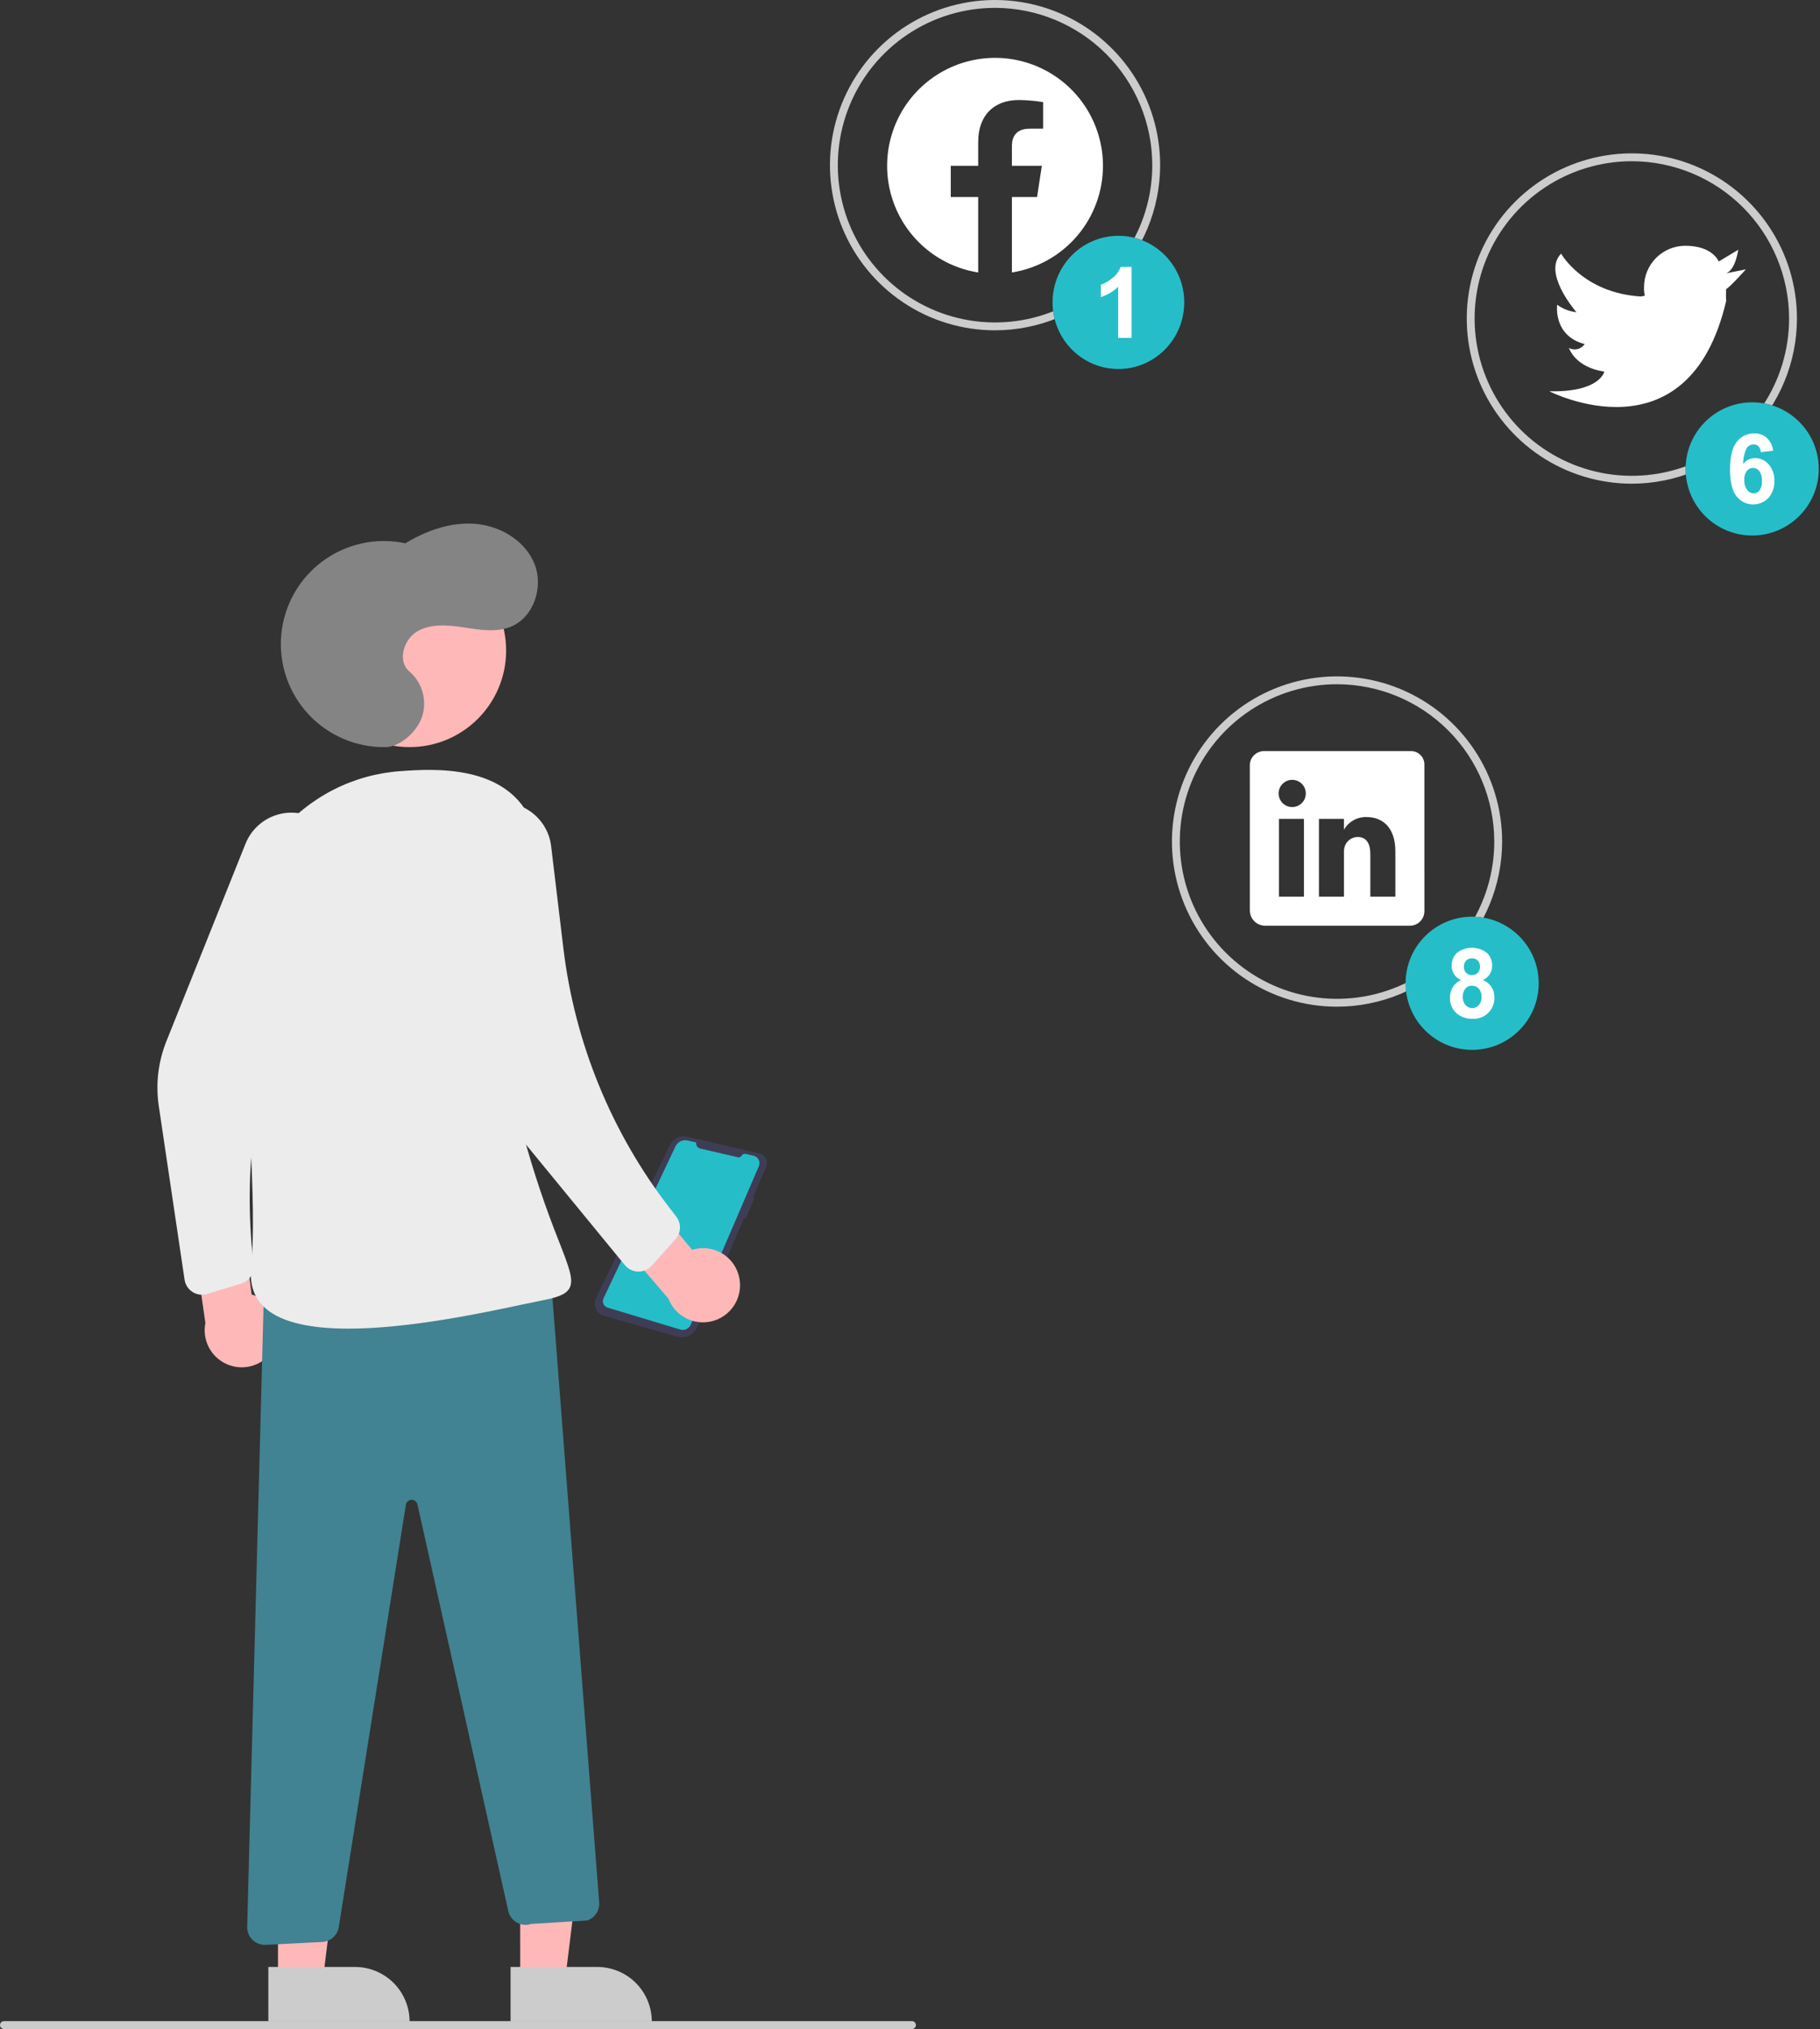 <svg width="463" height="516" viewBox="0 0 463 516" fill="none" xmlns="http://www.w3.org/2000/svg">
<rect x="0" y="0" width="463" height="516" fill="#333333" stroke="none"/>
<path d="M132.337 503.46L143.769 503.459L149.206 459.363L132.333 459.364L132.337 503.46Z" fill="#FFB8B8"/>
<path d="M165.818 514.073L129.888 514.076L129.887 500.194L151.934 500.192C153.757 500.192 155.563 500.551 157.247 501.248C158.931 501.946 160.462 502.968 161.751 504.257C163.04 505.546 164.063 507.076 164.76 508.76C165.458 510.444 165.817 512.25 165.818 514.073Z" fill="#CCCCCC"/>
<path d="M70.715 503.46L82.148 503.459L87.584 459.363L70.711 459.364L70.715 503.46Z" fill="#FFB8B8"/>
<path d="M104.196 514.073L68.267 514.076L68.265 500.194L90.313 500.192C93.995 500.192 97.526 501.654 100.13 504.257C102.733 506.86 104.196 510.391 104.196 514.073Z" fill="#CCCCCC"/>
<path d="M104.196 189.985C117.761 189.985 128.757 178.988 128.757 165.424C128.757 151.859 117.761 140.863 104.196 140.863C90.632 140.863 79.635 151.859 79.635 165.424C79.635 178.988 90.632 189.985 104.196 189.985Z" fill="#FFB8B8"/>
<path d="M70.045 342.243C70.63 341.004 70.936 339.651 70.942 338.28C70.947 336.909 70.652 335.554 70.077 334.309C69.502 333.065 68.661 331.962 67.614 331.077C66.566 330.193 65.337 329.549 64.014 329.191L61.258 307.941L47.936 306.466L52.249 336.421C51.795 338.683 52.187 341.034 53.35 343.028C54.513 345.021 56.367 346.519 58.561 347.236C60.755 347.954 63.135 347.842 65.252 346.922C67.368 346.002 69.074 344.337 70.045 342.243Z" fill="#FFB8B8"/>
<path d="M51.401 329.25C50.323 329.249 49.28 328.862 48.463 328.157C47.646 327.452 47.109 326.478 46.951 325.41L40.394 281.252C39.569 275.693 40.236 270.016 42.325 264.799L62.456 214.559C63.279 212.504 64.63 210.703 66.372 209.337C68.114 207.971 70.185 207.089 72.377 206.779C74.569 206.469 76.804 206.744 78.856 207.574C80.908 208.404 82.705 209.761 84.065 211.507C85.47 213.307 86.358 215.457 86.633 217.724C86.908 219.992 86.559 222.291 85.625 224.375L76.134 245.603C65.491 269.418 61.475 295.665 64.511 321.572C64.633 322.618 64.386 323.674 63.81 324.556C63.235 325.437 62.369 326.089 61.362 326.398L52.723 329.051C52.295 329.183 51.849 329.25 51.401 329.25Z" fill="#ECECEC"/>
<path d="M98.216 189.984C94.52 190.064 90.848 189.36 87.443 187.92C84.037 186.48 80.975 184.335 78.458 181.627C75.94 178.919 74.025 175.709 72.836 172.208C71.647 168.707 71.213 164.994 71.562 161.313C71.911 157.632 73.035 154.067 74.859 150.851C76.684 147.635 79.169 144.842 82.15 142.655C85.132 140.468 88.542 138.937 92.157 138.162C95.772 137.387 99.511 137.386 103.126 138.158C108.528 134.879 114.807 132.672 121.101 133.233C127.395 133.795 133.62 137.531 135.973 143.396C138.327 149.26 135.798 156.99 129.946 159.373C126.194 160.901 121.957 160.16 117.954 159.544C113.95 158.928 109.582 158.525 106.097 160.591C102.613 162.657 101.046 168.197 104.167 170.78C105.821 172.203 107.003 174.097 107.554 176.209C108.105 178.32 107.999 180.55 107.251 182.6C105.683 186.656 101.402 189.915 98.216 189.984Z" fill="#848484"/>
<path d="M67.387 494.576C66.786 494.576 66.191 494.456 65.637 494.223C65.083 493.989 64.582 493.647 64.162 493.216C63.743 492.786 63.414 492.276 63.195 491.716C62.976 491.156 62.871 490.558 62.887 489.957L67.256 324.141L67.732 324.131L139.959 322.556L152.429 483.792C152.498 484.773 152.243 485.75 151.705 486.574C151.167 487.397 150.375 488.023 149.448 488.354L149.311 488.382L135.136 489.248C134.538 489.45 133.904 489.524 133.276 489.465C132.648 489.406 132.039 489.215 131.489 488.906C130.94 488.596 130.461 488.175 130.085 487.668C129.708 487.161 129.443 486.581 129.305 485.966L106.198 382.569C106.122 382.229 105.929 381.925 105.653 381.711C105.378 381.497 105.036 381.386 104.687 381.397C104.339 381.408 104.004 381.54 103.743 381.771C103.481 382.002 103.307 382.316 103.253 382.661L86.181 490.05C86.016 491.067 85.507 491.997 84.741 492.686C83.975 493.375 82.996 493.781 81.967 493.838L67.614 494.57C67.539 494.574 67.463 494.576 67.387 494.576Z" fill="#418392"/>
<path d="M88.644 337.866C79.656 337.866 71.807 336.508 67.473 332.634C64.688 330.144 63.483 326.758 63.893 322.57C65.433 306.827 62.764 272.322 60.254 246.148C59.679 240.009 60.331 233.818 62.171 227.933C64.011 222.049 67.004 216.589 70.974 211.872C74.794 207.302 79.497 203.55 84.801 200.84C90.105 198.13 95.901 196.518 101.842 196.101C110.111 195.512 129.473 194.139 135.492 209.554C144.533 232.71 140.111 243.329 135.835 253.599C132.202 262.324 128.445 271.345 133.05 288.287C135.594 297.656 138.675 306.87 142.277 315.885C144.771 322.28 146.022 325.489 144.867 327.585C143.955 329.239 141.681 329.959 137.804 330.71C136.537 330.955 134.864 331.311 132.871 331.735C122.738 333.888 104.024 337.866 88.644 337.866Z" fill="#ECECEC"/>
<path d="M193.624 293.456C193.92 293.584 194.189 293.769 194.414 294C194.639 294.232 194.816 294.505 194.936 294.805C195.055 295.105 195.114 295.426 195.11 295.749C195.106 296.072 195.038 296.39 194.91 296.687L191.571 304.443L191.949 304.637L189.672 309.901L189.308 309.699L177.345 337.485C176.936 338.436 176.194 339.206 175.259 339.65C174.324 340.095 173.259 340.184 172.263 339.901L153.663 334.616C153.21 334.488 152.791 334.262 152.434 333.954C152.078 333.646 151.794 333.264 151.601 332.835C151.408 332.405 151.311 331.939 151.317 331.468C151.324 330.997 151.433 330.534 151.638 330.109L170.385 291.232C170.779 290.415 171.439 289.757 172.257 289.365C173.074 288.973 174.001 288.871 174.884 289.076L193.186 293.315C193.336 293.348 193.483 293.395 193.624 293.456Z" fill="#3F3D56"/>
<path d="M178.143 292.072L187.764 294.3C187.937 294.34 188.119 294.322 188.281 294.249C188.443 294.175 188.576 294.05 188.66 293.893C188.754 293.716 188.905 293.574 189.089 293.491C189.272 293.408 189.478 293.387 189.674 293.433L191.701 293.902C191.977 293.966 192.236 294.09 192.46 294.265C192.683 294.441 192.865 294.663 192.993 294.916C193.122 295.169 193.193 295.447 193.202 295.731C193.211 296.015 193.157 296.297 193.045 296.558L175.732 336.855C175.517 337.355 175.125 337.759 174.632 337.989C174.139 338.219 173.578 338.259 173.057 338.101L154.587 332.529C154.352 332.458 154.134 332.337 153.95 332.174C153.765 332.011 153.618 331.81 153.518 331.585C153.418 331.36 153.368 331.117 153.371 330.87C153.374 330.624 153.43 330.382 153.536 330.159L171.835 291.531C172.105 290.961 172.561 290.502 173.128 290.227C173.695 289.953 174.338 289.881 174.952 290.023L177.088 290.518C177.036 290.862 177.116 291.213 177.311 291.501C177.506 291.789 177.803 291.993 178.143 292.072Z" fill="#25BEC8"/>
<path d="M188.179 325.602C188.007 324.242 187.54 322.936 186.809 321.776C186.078 320.616 185.102 319.631 183.949 318.889C182.796 318.147 181.495 317.668 180.136 317.483C178.778 317.299 177.395 317.415 176.087 317.822L162.36 301.368L150.327 307.271L170.037 330.235C170.868 332.389 172.459 334.162 174.511 335.221C176.562 336.279 178.93 336.548 181.166 335.977C183.402 335.405 185.351 334.034 186.644 332.122C187.936 330.21 188.483 327.89 188.179 325.602Z" fill="#FFB8B8"/>
<path d="M162.435 323.353C162.401 323.353 162.366 323.353 162.332 323.352C161.684 323.338 161.047 323.183 160.464 322.9C159.881 322.616 159.367 322.209 158.956 321.708L133.497 290.684C128.061 284.056 124.481 276.104 123.124 267.639L115.285 218.648C115.021 216.996 115.089 215.308 115.485 213.682C115.881 212.056 116.597 210.526 117.592 209.18C118.586 207.835 119.84 206.701 121.278 205.845C122.716 204.99 124.31 204.43 125.967 204.198C127.624 203.966 129.311 204.067 130.929 204.495C132.546 204.923 134.062 205.669 135.388 206.69C136.714 207.711 137.823 208.986 138.65 210.441C139.477 211.895 140.006 213.5 140.205 215.161L143.321 241.146C146.203 265.149 155.512 287.929 170.266 307.08L172.047 309.391C172.689 310.225 173.019 311.258 172.979 312.31C172.939 313.362 172.531 314.366 171.826 315.149L165.779 321.865C165.357 322.333 164.841 322.708 164.265 322.965C163.689 323.221 163.066 323.353 162.435 323.353Z" fill="#ECECEC"/>
<path d="M253.136 84C244.83 84 236.709 81.537 229.802 76.922C222.896 72.307 217.512 65.747 214.333 58.073C211.155 50.398 210.323 41.953 211.943 33.806C213.564 25.659 217.564 18.175 223.438 12.302C229.312 6.428 236.795 2.428 244.943 0.807C253.09 -0.814 261.535 0.018 269.209 3.197C276.884 6.376 283.443 11.759 288.058 18.666C292.673 25.573 295.136 33.693 295.136 42C295.124 53.135 290.695 63.811 282.821 71.685C274.947 79.558 264.272 83.987 253.136 84ZM253.136 2C245.225 2 237.492 4.346 230.914 8.741C224.336 13.136 219.209 19.384 216.181 26.693C213.154 34.002 212.362 42.044 213.905 49.804C215.448 57.563 219.258 64.69 224.852 70.284C230.446 75.878 237.574 79.688 245.333 81.231C253.092 82.775 261.135 81.983 268.444 78.955C275.753 75.928 282 70.801 286.395 64.223C290.79 57.645 293.136 49.911 293.136 42C293.124 31.395 288.906 21.228 281.407 13.729C273.909 6.23 263.741 2.012 253.136 2Z" fill="#CCCCCC"/>
<path fill-rule="evenodd" clip-rule="evenodd" d="M280.593 42.165C280.592 36.918 279.087 31.781 276.258 27.363C273.428 22.945 269.392 19.429 264.627 17.234C259.861 15.038 254.567 14.253 249.37 14.973C244.172 15.693 239.29 17.887 235.301 21.295C231.312 24.704 228.383 29.183 226.861 34.205C225.339 39.226 225.287 44.578 226.712 49.627C228.138 54.677 230.98 59.212 234.902 62.697C238.825 66.181 243.664 68.469 248.846 69.289V50.104H241.873V42.165H248.846V36.115C248.846 29.235 252.946 25.431 259.217 25.431C261.277 25.46 263.331 25.639 265.364 25.968V32.725H261.9C258.492 32.725 257.425 34.841 257.425 37.016V42.166H265.039L263.823 50.105H257.425V69.291C263.884 68.268 269.766 64.974 274.013 60.002C278.26 55.029 280.593 48.704 280.593 42.165Z" fill="white"/>
<path d="M284.515 93.831C293.763 93.831 301.26 86.252 301.26 76.902C301.26 67.552 293.763 59.972 284.515 59.972C275.266 59.972 267.769 67.552 267.769 76.902C267.769 86.252 275.266 93.831 284.515 93.831Z" fill="#3F3D56"/>
<path d="M287.864 85.931H284.454V72.94C283.196 74.124 281.692 75.016 280.049 75.552V72.424C281.104 72.036 282.085 71.469 282.948 70.75C283.926 70.017 284.672 69.018 285.096 67.873H287.864V85.931Z" fill="#3F3D56"/>
<path d="M284.515 93.831C293.763 93.831 301.26 86.252 301.26 76.902C301.26 67.552 293.763 59.972 284.515 59.972C275.266 59.972 267.769 67.552 267.769 76.902C267.769 86.252 275.266 93.831 284.515 93.831Z" fill="#25BEC8"/>
<path d="M287.864 85.931H284.454V72.94C283.196 74.124 281.692 75.016 280.049 75.552V72.424C281.104 72.036 282.085 71.469 282.948 70.75C283.926 70.017 284.672 69.018 285.096 67.873H287.864V85.931Z" fill="white"/>
<path d="M415.136 123C406.83 123 398.709 120.537 391.802 115.922C384.896 111.307 379.512 104.747 376.333 97.073C373.155 89.398 372.323 80.953 373.943 72.806C375.564 64.659 379.564 57.175 385.438 51.301C391.312 45.428 398.795 41.428 406.943 39.807C415.09 38.187 423.535 39.018 431.209 42.197C438.884 45.376 445.443 50.759 450.058 57.666C454.673 64.573 457.136 72.693 457.136 81C457.124 92.135 452.695 102.811 444.821 110.685C436.947 118.558 426.272 122.987 415.136 123ZM415.136 41C407.225 41 399.492 43.346 392.914 47.741C386.336 52.136 381.209 58.384 378.181 65.693C375.154 73.002 374.362 81.044 375.905 88.804C377.448 96.563 381.258 103.69 386.852 109.284C392.446 114.878 399.574 118.688 407.333 120.231C415.092 121.775 423.135 120.983 430.444 117.955C437.753 114.928 444 109.801 448.395 103.223C452.79 96.645 455.136 88.911 455.136 81C455.124 70.395 450.906 60.228 443.407 52.729C435.909 45.23 425.741 41.012 415.136 41Z" fill="#CCCCCC"/>
<path d="M439.136 69.498L444.136 68.498C444.136 68.498 439.936 73.198 439.136 73.498C439.062 74.496 439.062 75.499 439.136 76.498C429.536 117.698 394.136 99.498 394.136 99.498C407.036 99.798 408.136 94.498 408.136 94.498C400.636 93.398 399.136 88.498 399.136 88.498C399.809 88.853 400.59 88.947 401.328 88.763C402.066 88.578 402.71 88.128 403.136 87.498C395.036 85.398 396.136 77.498 396.136 77.498C397.58 78.54 399.267 79.194 401.036 79.398C400.136 78.298 392.536 69.198 397.136 64.498C397.136 64.498 402.736 74.498 417.436 75.398L418.436 75.198C418.266 74.478 418.199 73.737 418.236 72.998C418.236 70.213 419.343 67.542 421.312 65.573C423.281 63.604 425.952 62.498 428.736 62.498C435.736 62.498 437.236 66.498 437.236 66.498L442.236 63.498C442.136 63.498 441.636 68.498 439.136 69.498Z" fill="white"/>
<path d="M445.749 136.176C455.099 136.176 462.678 128.597 462.678 119.247C462.678 109.897 455.099 102.318 445.749 102.318C436.399 102.318 428.82 109.897 428.82 119.247C428.82 128.597 436.399 136.176 445.749 136.176Z" fill="#3F3D56"/>
<path d="M443.738 122.014C443.68 122.923 443.936 123.824 444.464 124.566C444.652 124.834 444.899 125.056 445.188 125.212C445.476 125.368 445.796 125.455 446.124 125.465C446.414 125.468 446.7 125.403 446.961 125.275C447.221 125.147 447.448 124.96 447.623 124.729C448.085 124.013 448.296 123.165 448.222 122.316C448.294 121.425 448.067 120.536 447.576 119.789C447.39 119.543 447.151 119.343 446.875 119.204C446.6 119.065 446.297 118.991 445.989 118.988C445.68 118.984 445.375 119.051 445.097 119.184C444.819 119.316 444.574 119.511 444.383 119.752C443.908 120.407 443.68 121.208 443.738 122.014ZM451.081 114.62L447.945 114.983C447.92 114.431 447.709 113.904 447.345 113.488C447.179 113.326 446.983 113.2 446.767 113.117C446.551 113.034 446.32 112.996 446.089 113.005C445.742 113.01 445.403 113.101 445.1 113.269C444.797 113.437 444.541 113.678 444.354 113.97C443.728 115.215 443.421 116.595 443.46 117.988C443.809 117.52 444.263 117.14 444.786 116.88C445.309 116.62 445.885 116.487 446.469 116.49C447.132 116.488 447.787 116.632 448.387 116.911C448.988 117.191 449.52 117.6 449.944 118.108C450.938 119.266 451.455 120.757 451.391 122.281C451.468 123.875 450.923 125.437 449.87 126.636C449.334 127.19 448.686 127.623 447.968 127.904C447.251 128.186 446.481 128.31 445.711 128.268C444.942 128.226 444.19 128.02 443.508 127.662C442.825 127.304 442.227 126.804 441.755 126.195C440.656 124.808 440.106 122.535 440.106 119.374C440.106 116.133 440.679 113.796 441.824 112.365C442.345 111.68 443.021 111.129 443.796 110.755C444.572 110.382 445.425 110.198 446.285 110.218C447.452 110.176 448.591 110.579 449.472 111.346C450.374 112.216 450.943 113.374 451.081 114.62Z" fill="#3F3D56"/>
<path d="M445.749 136.176C455.099 136.176 462.678 128.597 462.678 119.247C462.678 109.897 455.099 102.318 445.749 102.318C436.399 102.318 428.82 109.897 428.82 119.247C428.82 128.597 436.399 136.176 445.749 136.176Z" fill="#25BEC8"/>
<path d="M443.738 122.014C443.68 122.923 443.936 123.824 444.464 124.566C444.652 124.834 444.899 125.056 445.188 125.212C445.476 125.368 445.796 125.455 446.124 125.465C446.414 125.468 446.7 125.403 446.961 125.275C447.221 125.147 447.448 124.96 447.623 124.729C448.085 124.013 448.296 123.165 448.222 122.316C448.294 121.425 448.067 120.536 447.576 119.789C447.39 119.543 447.151 119.343 446.875 119.204C446.6 119.065 446.297 118.991 445.989 118.988C445.68 118.984 445.375 119.051 445.097 119.184C444.819 119.316 444.574 119.511 444.383 119.752C443.908 120.407 443.68 121.208 443.738 122.014ZM451.081 114.62L447.945 114.983C447.92 114.431 447.709 113.904 447.345 113.488C447.179 113.326 446.983 113.2 446.767 113.117C446.551 113.034 446.32 112.996 446.089 113.005C445.742 113.01 445.403 113.101 445.1 113.269C444.797 113.437 444.541 113.678 444.354 113.97C443.728 115.215 443.421 116.595 443.46 117.988C443.809 117.52 444.263 117.14 444.786 116.88C445.309 116.62 445.885 116.487 446.469 116.49C447.132 116.488 447.787 116.632 448.387 116.911C448.988 117.191 449.52 117.6 449.944 118.108C450.938 119.266 451.455 120.757 451.391 122.281C451.468 123.875 450.923 125.437 449.87 126.636C449.334 127.19 448.686 127.623 447.968 127.904C447.251 128.186 446.481 128.31 445.711 128.268C444.942 128.226 444.19 128.02 443.508 127.662C442.825 127.304 442.227 126.804 441.755 126.195C440.656 124.808 440.106 122.535 440.106 119.374C440.106 116.133 440.679 113.796 441.824 112.365C442.345 111.68 443.021 111.129 443.796 110.755C444.572 110.382 445.425 110.198 446.285 110.218C447.452 110.176 448.591 110.579 449.472 111.346C450.374 112.216 450.943 113.374 451.081 114.62Z" fill="white"/>
<path d="M340.136 256C331.83 256 323.709 253.537 316.802 248.922C309.896 244.307 304.512 237.747 301.333 230.073C298.155 222.398 297.323 213.953 298.943 205.806C300.564 197.659 304.564 190.175 310.438 184.302C316.312 178.428 323.795 174.428 331.943 172.807C340.09 171.186 348.535 172.018 356.209 175.197C363.884 178.376 370.443 183.759 375.058 190.666C379.673 197.573 382.136 205.693 382.136 214C382.124 225.135 377.695 235.811 369.821 243.685C361.947 251.558 351.272 255.987 340.136 256ZM340.136 174C332.225 174 324.492 176.346 317.914 180.741C311.336 185.136 306.209 191.384 303.181 198.693C300.154 206.002 299.362 214.044 300.905 221.804C302.448 229.563 306.258 236.69 311.852 242.284C317.446 247.878 324.574 251.688 332.333 253.231C340.092 254.775 348.135 253.983 355.444 250.955C362.753 247.928 369 242.801 373.395 236.223C377.79 229.645 380.136 221.911 380.136 214C380.124 203.395 375.906 193.228 368.407 185.729C360.909 178.23 350.741 174.012 340.136 174Z" fill="#CCCCCC"/>
<path d="M358.806 190.998L321.743 191.002C321.267 190.979 320.791 191.05 320.342 191.211C319.893 191.373 319.48 191.621 319.128 191.943C318.775 192.264 318.489 192.652 318.287 193.084C318.085 193.516 317.97 193.984 317.949 194.461L317.952 231.606C317.978 232.605 318.386 233.557 319.092 234.265C319.798 234.972 320.748 235.383 321.747 235.411L358.8 235.408C359.775 235.369 360.695 234.949 361.362 234.236C362.029 233.524 362.388 232.577 362.362 231.602L362.359 194.457C362.366 193.992 362.279 193.531 362.102 193.102C361.925 192.673 361.662 192.284 361.329 191.96C360.997 191.636 360.601 191.384 360.167 191.219C359.733 191.053 359.27 190.978 358.806 190.998ZM331.718 228.018L325.356 228.019L325.354 208.238L331.716 208.237L331.718 228.018ZM328.755 205.23H328.709C327.794 205.224 326.918 204.855 326.274 204.205C325.63 203.554 325.27 202.675 325.273 201.759C325.276 200.844 325.642 199.967 326.29 199.321C326.939 198.674 327.817 198.311 328.732 198.311C329.648 198.311 330.526 198.674 331.174 199.321C331.823 199.967 332.189 200.844 332.192 201.759C332.195 202.675 331.835 203.554 331.19 204.205C330.546 204.855 329.67 205.224 328.755 205.23ZM354.97 228.016L348.608 228.017L348.607 217.201C348.606 214.61 347.68 212.839 345.379 212.839C344.659 212.845 343.958 213.074 343.374 213.495C342.79 213.916 342.35 214.507 342.116 215.188C341.947 215.691 341.873 216.221 341.897 216.75L341.898 228.017L335.536 228.018L335.534 208.237L341.896 208.236L341.896 210.989C342.475 209.987 343.314 209.16 344.323 208.594C345.333 208.028 346.476 207.744 347.633 207.773C351.81 207.773 354.969 210.525 354.97 216.46V228.016Z" fill="white"/>
<path d="M374.505 266.973C383.855 266.973 391.435 259.394 391.435 250.044C391.435 240.694 383.855 233.115 374.505 233.115C365.155 233.115 357.576 240.694 357.576 250.044C357.576 259.394 365.155 266.973 374.505 266.973Z" fill="#3F3D56"/>
<path d="M372.409 245.813C372.392 246.1 372.432 246.387 372.528 246.658C372.624 246.929 372.772 247.178 372.966 247.391C373.16 247.583 373.392 247.732 373.647 247.829C373.901 247.927 374.174 247.97 374.446 247.958C374.722 247.971 374.997 247.927 375.255 247.828C375.513 247.73 375.748 247.579 375.944 247.385C376.139 247.172 376.289 246.922 376.386 246.65C376.482 246.377 376.523 246.089 376.506 245.8C376.52 245.522 376.477 245.244 376.382 244.982C376.287 244.72 376.14 244.48 375.951 244.275C375.759 244.083 375.529 243.933 375.276 243.834C375.024 243.736 374.753 243.691 374.482 243.703C374.204 243.689 373.926 243.734 373.666 243.833C373.406 243.933 373.169 244.085 372.972 244.281C372.781 244.486 372.633 244.727 372.536 244.99C372.44 245.253 372.397 245.533 372.409 245.813ZM372.105 253.384C372.058 254.172 372.306 254.95 372.802 255.565C373.016 255.815 373.283 256.016 373.583 256.151C373.884 256.287 374.211 256.354 374.54 256.349C374.86 256.356 375.176 256.292 375.468 256.161C375.759 256.031 376.018 255.837 376.226 255.595C376.709 254.977 376.946 254.202 376.893 253.419C376.929 252.692 376.686 251.98 376.215 251.425C376.001 251.181 375.736 250.987 375.438 250.856C375.141 250.726 374.818 250.662 374.493 250.67C374.146 250.647 373.798 250.714 373.483 250.864C373.168 251.014 372.897 251.242 372.696 251.527C372.311 252.07 372.105 252.718 372.105 253.384ZM371.731 249.224C370.966 248.926 370.316 248.392 369.875 247.699C369.49 247.057 369.289 246.321 369.296 245.572C369.278 244.964 369.388 244.359 369.619 243.796C369.849 243.233 370.196 242.725 370.636 242.304C371.728 241.468 373.065 241.015 374.441 241.015C375.817 241.015 377.154 241.468 378.246 242.304C378.689 242.723 379.039 243.231 379.272 243.794C379.505 244.357 379.616 244.963 379.598 245.572C379.615 246.348 379.398 247.11 378.976 247.761C378.554 248.412 377.947 248.922 377.233 249.224C378.112 249.551 378.866 250.146 379.389 250.924C379.912 251.703 380.178 252.626 380.149 253.563C380.189 254.301 380.073 255.039 379.808 255.728C379.543 256.418 379.135 257.043 378.611 257.564C378.087 258.084 377.458 258.488 376.767 258.748C376.075 259.008 375.336 259.119 374.599 259.073C373.191 259.123 371.81 258.675 370.7 257.808C370.095 257.315 369.614 256.688 369.295 255.976C368.976 255.264 368.828 254.487 368.862 253.707C368.854 252.784 369.092 251.876 369.553 251.076C370.057 250.237 370.822 249.587 371.731 249.224Z" fill="#3F3D56"/>
<path d="M374.505 266.973C383.855 266.973 391.435 259.394 391.435 250.044C391.435 240.694 383.855 233.115 374.505 233.115C365.155 233.115 357.576 240.694 357.576 250.044C357.576 259.394 365.155 266.973 374.505 266.973Z" fill="#25BEC8"/>
<path d="M372.409 245.813C372.392 246.1 372.432 246.387 372.528 246.658C372.624 246.929 372.772 247.178 372.966 247.391C373.16 247.583 373.392 247.732 373.647 247.829C373.901 247.927 374.174 247.97 374.446 247.958C374.722 247.971 374.997 247.927 375.255 247.828C375.513 247.73 375.748 247.579 375.944 247.385C376.139 247.172 376.289 246.922 376.386 246.65C376.482 246.377 376.523 246.089 376.506 245.8C376.52 245.522 376.477 245.244 376.382 244.982C376.287 244.72 376.14 244.48 375.951 244.275C375.759 244.083 375.529 243.933 375.276 243.834C375.024 243.736 374.753 243.691 374.482 243.703C374.204 243.689 373.926 243.734 373.666 243.833C373.406 243.933 373.169 244.085 372.972 244.281C372.781 244.486 372.633 244.727 372.536 244.99C372.44 245.253 372.397 245.533 372.409 245.813ZM372.105 253.384C372.058 254.172 372.306 254.95 372.802 255.565C373.016 255.815 373.283 256.016 373.583 256.151C373.884 256.287 374.211 256.354 374.54 256.349C374.86 256.356 375.176 256.292 375.468 256.161C375.759 256.031 376.018 255.837 376.226 255.595C376.709 254.977 376.946 254.202 376.893 253.419C376.929 252.692 376.686 251.98 376.215 251.425C376.001 251.181 375.736 250.987 375.438 250.856C375.141 250.726 374.818 250.662 374.493 250.67C374.146 250.647 373.798 250.714 373.483 250.864C373.168 251.014 372.897 251.242 372.696 251.527C372.311 252.07 372.105 252.718 372.105 253.384ZM371.731 249.224C370.966 248.926 370.316 248.392 369.875 247.699C369.49 247.057 369.289 246.321 369.296 245.572C369.278 244.964 369.388 244.359 369.619 243.796C369.849 243.233 370.196 242.725 370.636 242.304C371.728 241.468 373.065 241.015 374.441 241.015C375.817 241.015 377.154 241.468 378.246 242.304C378.689 242.723 379.039 243.231 379.272 243.794C379.505 244.357 379.616 244.963 379.598 245.572C379.615 246.348 379.398 247.11 378.976 247.761C378.554 248.412 377.947 248.922 377.233 249.224C378.112 249.551 378.866 250.146 379.389 250.924C379.912 251.703 380.178 252.626 380.149 253.563C380.189 254.301 380.073 255.039 379.808 255.728C379.543 256.418 379.135 257.043 378.611 257.564C378.087 258.084 377.458 258.488 376.767 258.748C376.075 259.008 375.336 259.119 374.599 259.073C373.191 259.123 371.81 258.675 370.7 257.808C370.095 257.315 369.614 256.688 369.295 255.976C368.976 255.264 368.828 254.487 368.862 253.707C368.854 252.784 369.092 251.876 369.553 251.076C370.057 250.237 370.822 249.587 371.731 249.224Z" fill="white"/>
<path d="M232 515.972H1C0.735 515.972 0.48 515.867 0.293 515.68C0.105 515.492 7.62939e-06 515.238 7.62939e-06 514.972C7.62939e-06 514.707 0.105 514.453 0.293 514.265C0.48 514.078 0.735 513.972 1 513.972H232C232.265 513.972 232.52 514.078 232.707 514.265C232.895 514.453 233 514.707 233 514.972C233 515.238 232.895 515.492 232.707 515.68C232.52 515.867 232.265 515.972 232 515.972Z" fill="#CCCCCC"/>
</svg>
